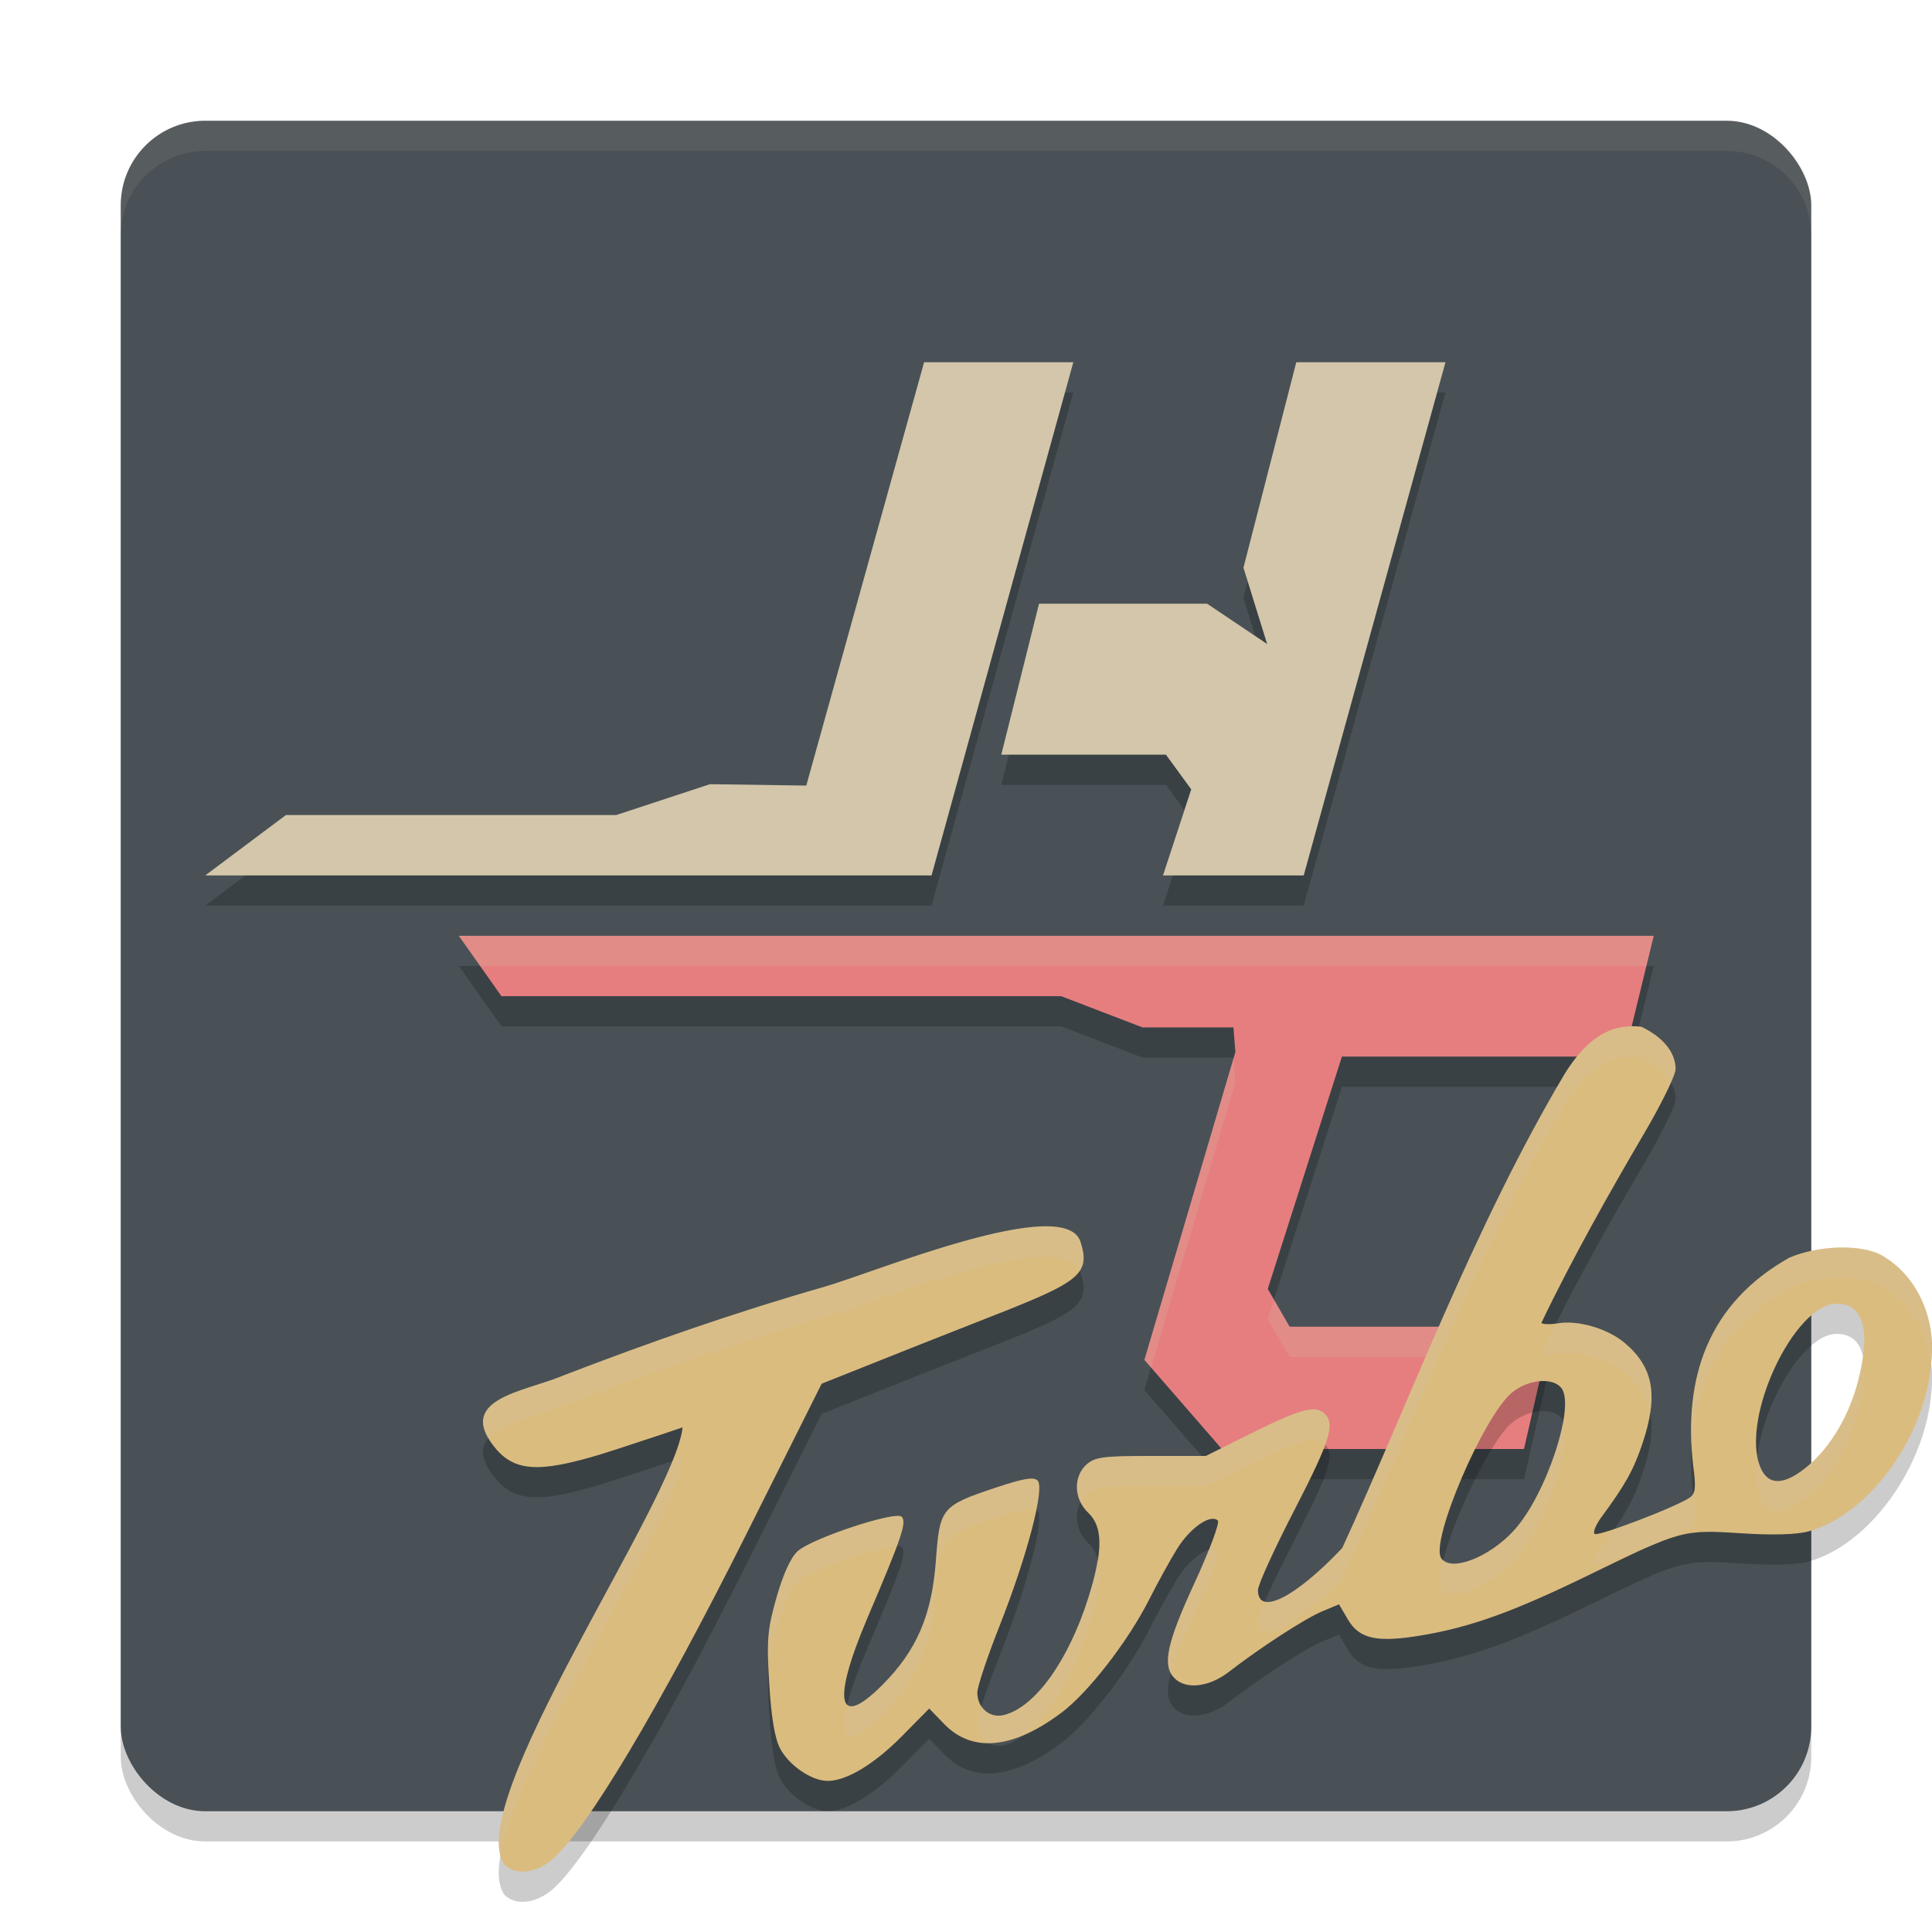 <svg xmlns="http://www.w3.org/2000/svg" width="64" height="64" version="1">
 <rect style="opacity:0.2" width="56" height="56" x="4" y="5" rx="2.8" ry="2.8"/>
 <rect style="fill:#495156" width="56" height="56" x="4" y="4" rx="2.8" ry="2.8"/>
 <path style="opacity:0.2" d="m 15.2,32 1.411,2 h 18.543 l 2.692,1.034 h 3.014 l 0.064,0.817 L 37.91,46.049 40.476,49 h 10.008 l 0.927,-4.05 H 42.721 L 41.996,43.698 44.453,36 h 9.354 l 0.975,-4 z"/>
 <path style="opacity:0.2" d="M 30.612,13 26.709,27.023 23.519,26.977 20.41,28 H 9.47 L 6.799,30 H 30.859 L 35.555,13 Z m 12.329,0 -1.75,6.805 0.784,2.528 -1.988,-1.334 h -5.568 l -1.25,5 h 5.454 l 0.838,1.149 -0.935,2.852 h 4.661 L 47.883,13 Z"/>
 <path style="fill:#d3c6aa" d="M 30.612,12 26.709,26.023 23.519,25.977 20.41,27 H 9.47 L 6.799,29 H 30.859 L 35.555,12 Z m 12.329,0 -1.75,6.805 0.784,2.528 -1.988,-1.334 h -5.568 l -1.25,5 h 5.454 l 0.838,1.149 -0.935,2.852 h 4.661 L 47.883,12 Z"/>
 <path style="fill:#e67e80" d="m 15.2,31 1.411,2 h 18.543 l 2.692,1.034 h 3.014 l 0.064,0.817 L 37.91,45.049 40.476,48 h 10.008 l 0.927,-4.05 H 42.721 L 41.996,42.698 44.453,35 h 9.354 l 0.975,-4 z"/>
 <path style="opacity:0.2;fill:#d3c6aa" d="M 15.199 31 L 15.906 32 L 54.537 32 L 54.781 31 L 15.199 31 z M 40.863 35.055 L 37.91 45.049 L 38.131 45.303 L 40.924 35.85 L 40.863 35.055 z M 42.201 43.053 L 41.996 43.697 L 42.721 44.949 L 51.182 44.949 L 51.41 43.949 L 42.721 43.949 L 42.201 43.053 z"/>
 <path style="opacity:0.2" d="m 44.462,52.283 c -1.562,1.651 -2.791,2.263 -2.791,1.389 0,-0.171 0.54,-1.357 1.2,-2.634 1.214,-2.351 1.38,-2.9 0.977,-3.236 -0.309,-0.258 -0.809,-0.113 -2.476,0.718 l -1.424,0.71 h -1.821 c -1.58,0 -1.863,0.038 -2.137,0.287 -0.444,0.403 -0.417,1.146 0.059,1.595 0.493,0.466 0.494,1.262 0.004,2.816 -0.66,2.09 -1.765,3.627 -2.794,3.884 -0.47,0.118 -0.884,-0.23 -0.884,-0.744 0,-0.191 0.332,-1.185 0.737,-2.21 0.916,-2.317 1.505,-4.567 1.26,-4.813 -0.128,-0.128 -0.476,-0.069 -1.381,0.234 -1.804,0.603 -1.86,0.671 -1.986,2.403 -0.133,1.822 -0.633,2.988 -1.772,4.132 -1.488,1.495 -1.689,0.577 -0.489,-2.239 1.13,-2.65 1.3,-3.154 1.126,-3.33 -0.201,-0.202 -2.954,0.706 -3.44,1.135 -0.226,0.199 -0.48,0.75 -0.701,1.52 -0.306,1.066 -0.335,1.401 -0.248,2.861 0.065,1.102 0.184,1.819 0.355,2.149 0.294,0.568 1.046,1.084 1.581,1.085 0.627,0.001 1.549,-0.557 2.474,-1.495 l 0.89,-0.903 0.498,0.515 c 0.929,0.96 2.278,0.829 3.886,-0.379 0.894,-0.672 2.209,-2.371 2.91,-3.761 0.271,-0.538 0.686,-1.29 0.921,-1.67 0.428,-0.692 1.113,-1.165 1.347,-0.93 0.068,0.069 -0.279,0.999 -0.772,2.067 -0.925,2.004 -1.079,2.738 -0.661,3.157 0.382,0.383 1.149,0.291 1.804,-0.217 1.031,-0.799 2.517,-1.763 3.088,-2.002 l 0.554,-0.232 0.298,0.507 c 0.379,0.644 0.968,0.77 2.446,0.52 1.646,-0.278 3.044,-0.784 5.565,-2.013 3.026,-1.476 3.086,-1.492 5.018,-1.367 1.028,0.067 1.829,0.045 2.219,-0.061 2.029,-0.55 3.916,-3.177 4.081,-5.682 0.148,-1.401 -0.496,-2.829 -1.675,-3.48 -0.688,-0.362 -2.095,-0.316 -3.043,0.099 -2.67,1.507 -3.523,3.952 -3.172,6.919 0.091,0.657 0.07,0.881 -0.095,1.007 -0.387,0.295 -3.071,1.324 -3.177,1.218 -0.057,-0.057 0.046,-0.307 0.228,-0.554 0.795,-1.08 1.064,-1.562 1.358,-2.437 0.536,-1.593 0.372,-2.525 -0.588,-3.336 -0.553,-0.468 -1.532,-0.758 -2.192,-0.65 -0.264,0.043 -0.519,0.038 -0.568,-0.011 1.008,-2.11 2.322,-4.436 3.379,-6.233 0.588,-0.997 1.068,-1.975 1.068,-2.174 0,-0.549 -0.402,-1.049 -1.127,-1.402 -1.172,-0.149 -1.937,0.583 -2.542,1.551 -3.018,5.072 -5.194,10.974 -7.372,15.713 z M 18.629,46.579 c -1.28,0.534 -3.615,0.763 -2.175,2.447 0.686,0.771 1.577,0.766 3.999,-0.026 1.072,-0.35 2.044,-0.673 2.159,-0.717 -0.262,2.465 -7.339,12.525 -5.897,14.489 0.356,0.358 1.03,0.288 1.562,-0.162 1.132,-0.956 3.55,-5.005 6.458,-10.812 l 2.484,-4.961 3.064,-1.221 c 5.179,-2.064 5.953,-2.131 5.507,-3.484 -0.526,-1.597 -6.849,1.029 -8.476,1.493 -2.949,0.845 -5.8,1.841 -8.686,2.953 z m 42.217,-2.392 c 0.887,0 1.136,0.907 0.704,2.566 -0.292,1.125 -0.89,2.147 -1.625,2.778 -0.795,0.683 -1.35,0.708 -1.613,0.071 -0.663,-1.607 1.118,-5.416 2.533,-5.416 z m -9.749,2.561 c 0.261,-0.005 0.491,0.068 0.621,0.226 0.485,0.587 -0.499,3.557 -1.566,4.723 -0.834,0.912 -2.117,1.396 -2.415,0.912 -0.355,-0.576 1.4,-4.676 2.342,-5.472 0.294,-0.248 0.682,-0.383 1.017,-0.389 z"/>
 <path style="fill:#dbbc7f" d="m 44.462,51.283 c -1.562,1.651 -2.791,2.263 -2.791,1.389 0,-0.171 0.54,-1.357 1.2,-2.634 1.214,-2.351 1.38,-2.9 0.977,-3.236 -0.309,-0.258 -0.809,-0.113 -2.476,0.718 l -1.424,0.71 h -1.821 c -1.58,0 -1.863,0.038 -2.137,0.287 -0.444,0.403 -0.417,1.146 0.059,1.595 0.493,0.466 0.494,1.262 0.004,2.816 -0.66,2.09 -1.765,3.627 -2.794,3.884 -0.47,0.118 -0.884,-0.23 -0.884,-0.744 0,-0.191 0.332,-1.185 0.737,-2.21 0.916,-2.317 1.505,-4.567 1.26,-4.813 -0.128,-0.128 -0.476,-0.069 -1.381,0.234 -1.804,0.603 -1.86,0.671 -1.986,2.403 -0.133,1.822 -0.633,2.988 -1.772,4.132 -1.488,1.495 -1.689,0.577 -0.489,-2.239 1.13,-2.65 1.3,-3.154 1.126,-3.33 -0.201,-0.202 -2.954,0.706 -3.44,1.135 -0.226,0.199 -0.48,0.75 -0.701,1.52 -0.306,1.066 -0.335,1.401 -0.248,2.861 0.065,1.102 0.184,1.819 0.355,2.149 0.294,0.568 1.046,1.084 1.581,1.085 0.627,0.001 1.549,-0.557 2.474,-1.495 l 0.89,-0.903 0.498,0.515 c 0.929,0.96 2.278,0.829 3.886,-0.379 0.894,-0.672 2.209,-2.371 2.91,-3.761 0.271,-0.538 0.686,-1.29 0.921,-1.67 0.428,-0.692 1.113,-1.165 1.347,-0.93 0.068,0.069 -0.279,0.999 -0.772,2.067 -0.925,2.004 -1.079,2.738 -0.661,3.157 0.382,0.383 1.149,0.291 1.804,-0.217 1.031,-0.799 2.517,-1.763 3.088,-2.002 l 0.554,-0.232 0.298,0.507 c 0.379,0.644 0.968,0.77 2.446,0.52 1.646,-0.278 3.044,-0.784 5.565,-2.013 3.026,-1.476 3.086,-1.492 5.018,-1.367 1.028,0.067 1.829,0.045 2.219,-0.061 2.029,-0.55 3.916,-3.177 4.081,-5.682 0.148,-1.401 -0.496,-2.829 -1.675,-3.48 -0.688,-0.362 -2.095,-0.316 -3.043,0.099 -2.67,1.507 -3.523,3.952 -3.172,6.919 0.091,0.657 0.07,0.881 -0.095,1.007 -0.387,0.295 -3.071,1.324 -3.177,1.218 -0.057,-0.057 0.046,-0.307 0.228,-0.554 0.795,-1.08 1.064,-1.562 1.358,-2.437 0.536,-1.593 0.372,-2.525 -0.588,-3.336 -0.553,-0.468 -1.532,-0.758 -2.192,-0.65 -0.264,0.043 -0.519,0.038 -0.568,-0.011 1.008,-2.11 2.322,-4.436 3.379,-6.233 0.588,-0.997 1.068,-1.975 1.068,-2.174 0,-0.549 -0.402,-1.049 -1.127,-1.402 -1.172,-0.149 -1.937,0.583 -2.542,1.551 -3.018,5.072 -5.194,10.974 -7.372,15.713 z M 18.629,45.579 c -1.28,0.534 -3.615,0.763 -2.175,2.447 0.686,0.771 1.577,0.766 3.999,-0.026 1.072,-0.35 2.044,-0.673 2.159,-0.717 -0.262,2.465 -7.339,12.525 -5.897,14.489 0.356,0.358 1.03,0.288 1.562,-0.162 1.132,-0.956 3.55,-5.005 6.458,-10.812 l 2.484,-4.961 3.064,-1.221 c 5.179,-2.064 5.953,-2.131 5.507,-3.484 -0.526,-1.597 -6.849,1.029 -8.476,1.493 -2.949,0.845 -5.8,1.841 -8.686,2.953 z m 42.217,-2.392 c 0.887,0 1.136,0.907 0.704,2.566 -0.292,1.125 -0.89,2.147 -1.625,2.778 -0.795,0.683 -1.35,0.708 -1.613,0.071 -0.663,-1.607 1.118,-5.416 2.533,-5.416 z m -9.749,2.561 c 0.261,-0.005 0.491,0.068 0.621,0.226 0.485,0.587 -0.499,3.557 -1.566,4.723 -0.834,0.912 -2.117,1.396 -2.415,0.912 -0.355,-0.576 1.4,-4.676 2.342,-5.472 0.294,-0.248 0.682,-0.383 1.017,-0.389 z"/>
 <path style="fill:#d3c6aa;opacity:0.1" d="M 6.801 4 C 5.25 4 4 5.25 4 6.801 L 4 7.801 C 4 6.25 5.25 5 6.801 5 L 57.199 5 C 58.75 5 60 6.25 60 7.801 L 60 6.801 C 60 5.25 58.75 4 57.199 4 L 6.801 4 z"/>
 <path style="opacity:0.2;fill:#d3c6aa" d="M 53.955 34.004 C 53.015 34.057 52.363 34.724 51.834 35.57 C 48.816 40.642 46.639 46.544 44.461 51.283 C 43.307 52.503 42.34 53.151 41.91 53.057 C 41.801 53.314 41.67 53.614 41.67 53.672 C 41.67 54.546 42.899 53.934 44.461 52.283 C 46.639 47.544 48.816 41.642 51.834 36.57 C 52.439 35.603 53.205 34.871 54.377 35.02 C 54.848 35.249 55.165 35.544 55.342 35.871 C 55.435 35.66 55.504 35.486 55.504 35.42 C 55.504 34.871 55.101 34.372 54.377 34.02 C 54.23 34.001 54.089 33.996 53.955 34.004 z M 34.473 40.627 C 32.396 40.714 28.535 42.279 27.314 42.627 C 24.365 43.472 21.515 44.466 18.629 45.578 C 17.453 46.068 15.397 46.306 16.182 47.645 C 16.633 47.126 17.833 46.91 18.629 46.578 C 21.515 45.466 24.365 44.472 27.314 43.627 C 28.921 43.169 35.095 40.609 35.758 42.082 C 35.925 41.821 35.924 41.535 35.791 41.133 C 35.659 40.734 35.165 40.598 34.473 40.627 z M 60.879 41.33 C 60.323 41.348 59.734 41.464 59.26 41.672 C 56.801 43.06 55.897 45.248 56.041 47.902 C 56.161 45.7 57.118 43.881 59.26 42.672 C 60.208 42.257 61.616 42.211 62.305 42.572 C 63.234 43.086 63.822 44.083 63.961 45.168 C 63.964 45.129 63.976 45.091 63.979 45.053 C 64.126 43.652 63.484 42.224 62.305 41.572 C 61.96 41.391 61.435 41.312 60.879 41.33 z M 52.166 43.828 C 51.973 43.809 51.788 43.811 51.623 43.838 C 51.596 43.842 51.574 43.84 51.547 43.844 C 51.381 44.174 51.209 44.506 51.055 44.828 C 51.103 44.877 51.359 44.881 51.623 44.838 C 52.283 44.73 53.261 45.021 53.814 45.488 C 54.28 45.882 54.556 46.306 54.658 46.818 C 54.816 45.808 54.552 45.111 53.814 44.488 C 53.399 44.138 52.745 43.886 52.166 43.828 z M 61.701 44.906 C 61.668 45.169 61.632 45.433 61.549 45.752 C 61.256 46.877 60.66 47.9 59.926 48.531 C 59.131 49.215 58.575 49.238 58.312 48.602 C 58.271 48.501 58.24 48.394 58.217 48.277 C 58.156 48.78 58.167 49.248 58.312 49.602 C 58.575 50.238 59.131 50.215 59.926 49.531 C 60.66 48.9 61.256 47.877 61.549 46.752 C 61.756 45.956 61.803 45.339 61.701 44.906 z M 43.564 46.689 C 43.215 46.66 42.621 46.898 41.371 47.521 L 39.947 48.23 L 38.125 48.23 C 36.545 48.23 36.262 48.269 35.988 48.518 C 35.645 48.829 35.591 49.341 35.801 49.766 C 35.85 49.676 35.909 49.59 35.988 49.518 C 36.262 49.269 36.545 49.23 38.125 49.23 L 39.947 49.23 L 41.371 48.521 C 43.038 47.69 43.536 47.545 43.846 47.803 C 43.863 47.817 43.873 47.836 43.889 47.852 C 44.092 47.272 44.068 46.988 43.846 46.803 C 43.768 46.738 43.681 46.699 43.564 46.689 z M 51.77 47.119 C 51.562 48.265 50.883 49.899 50.152 50.697 C 49.368 51.555 48.196 52.023 47.811 51.674 C 47.693 52.123 47.651 52.469 47.736 52.607 C 48.034 53.092 49.318 52.609 50.152 51.697 C 51.159 50.597 52.075 47.915 51.77 47.119 z M 22.611 48.283 C 22.593 48.29 22.332 48.375 22.275 48.395 C 20.918 51.761 15.933 59.286 16.584 61.486 C 17.15 58.104 22.386 50.4 22.611 48.283 z M 34.229 48.986 C 34.034 48.963 33.667 49.052 32.988 49.279 C 31.184 49.883 31.128 49.951 31.002 51.684 C 30.869 53.506 30.37 54.67 29.23 55.814 C 28.632 56.416 28.245 56.621 28.07 56.475 C 27.769 57.699 28.161 57.888 29.23 56.814 C 30.37 55.67 30.869 54.506 31.002 52.684 C 31.128 50.951 31.184 50.883 32.988 50.279 C 33.803 50.007 34.155 49.942 34.312 50.023 C 34.411 49.526 34.455 49.133 34.369 49.047 C 34.337 49.015 34.293 48.994 34.229 48.986 z M 56.08 49.49 C 56.057 49.532 56.029 49.569 55.992 49.598 C 55.719 49.806 54.328 50.366 53.48 50.648 C 53.353 50.835 53.216 51.029 53.045 51.262 C 52.863 51.509 52.759 51.759 52.816 51.816 C 52.922 51.922 55.605 50.892 55.992 50.598 C 56.157 50.472 56.179 50.247 56.088 49.59 C 56.084 49.556 56.084 49.524 56.08 49.49 z M 29.682 50.221 C 29.013 50.265 26.853 51.007 26.428 51.383 C 26.202 51.582 25.947 52.133 25.727 52.902 C 25.466 53.81 25.414 54.227 25.455 55.221 C 25.488 54.808 25.57 54.45 25.727 53.902 C 25.947 53.133 26.202 52.582 26.428 52.383 C 26.858 52.003 29.052 51.252 29.695 51.223 C 29.906 50.634 29.963 50.342 29.867 50.246 C 29.842 50.221 29.777 50.214 29.682 50.221 z M 40.232 51.318 C 40.175 51.307 40.104 51.33 40.029 51.354 C 39.898 51.683 39.759 52.029 39.568 52.441 C 38.748 54.218 38.536 54.993 38.789 55.439 C 38.911 54.965 39.151 54.346 39.568 53.441 C 40.062 52.373 40.408 51.444 40.34 51.375 C 40.311 51.346 40.274 51.327 40.232 51.318 z M 36.355 51.65 C 36.3 52.013 36.212 52.419 36.051 52.93 C 35.391 55.02 34.286 56.555 33.258 56.812 C 32.952 56.889 32.683 56.756 32.523 56.521 C 32.455 56.748 32.373 57.002 32.373 57.068 C 32.373 57.379 32.533 57.613 32.756 57.736 C 33.115 57.734 33.501 57.65 33.912 57.475 C 34.731 56.871 35.53 55.579 36.051 53.93 C 36.392 52.851 36.489 52.142 36.355 51.65 z"/>
</svg>
